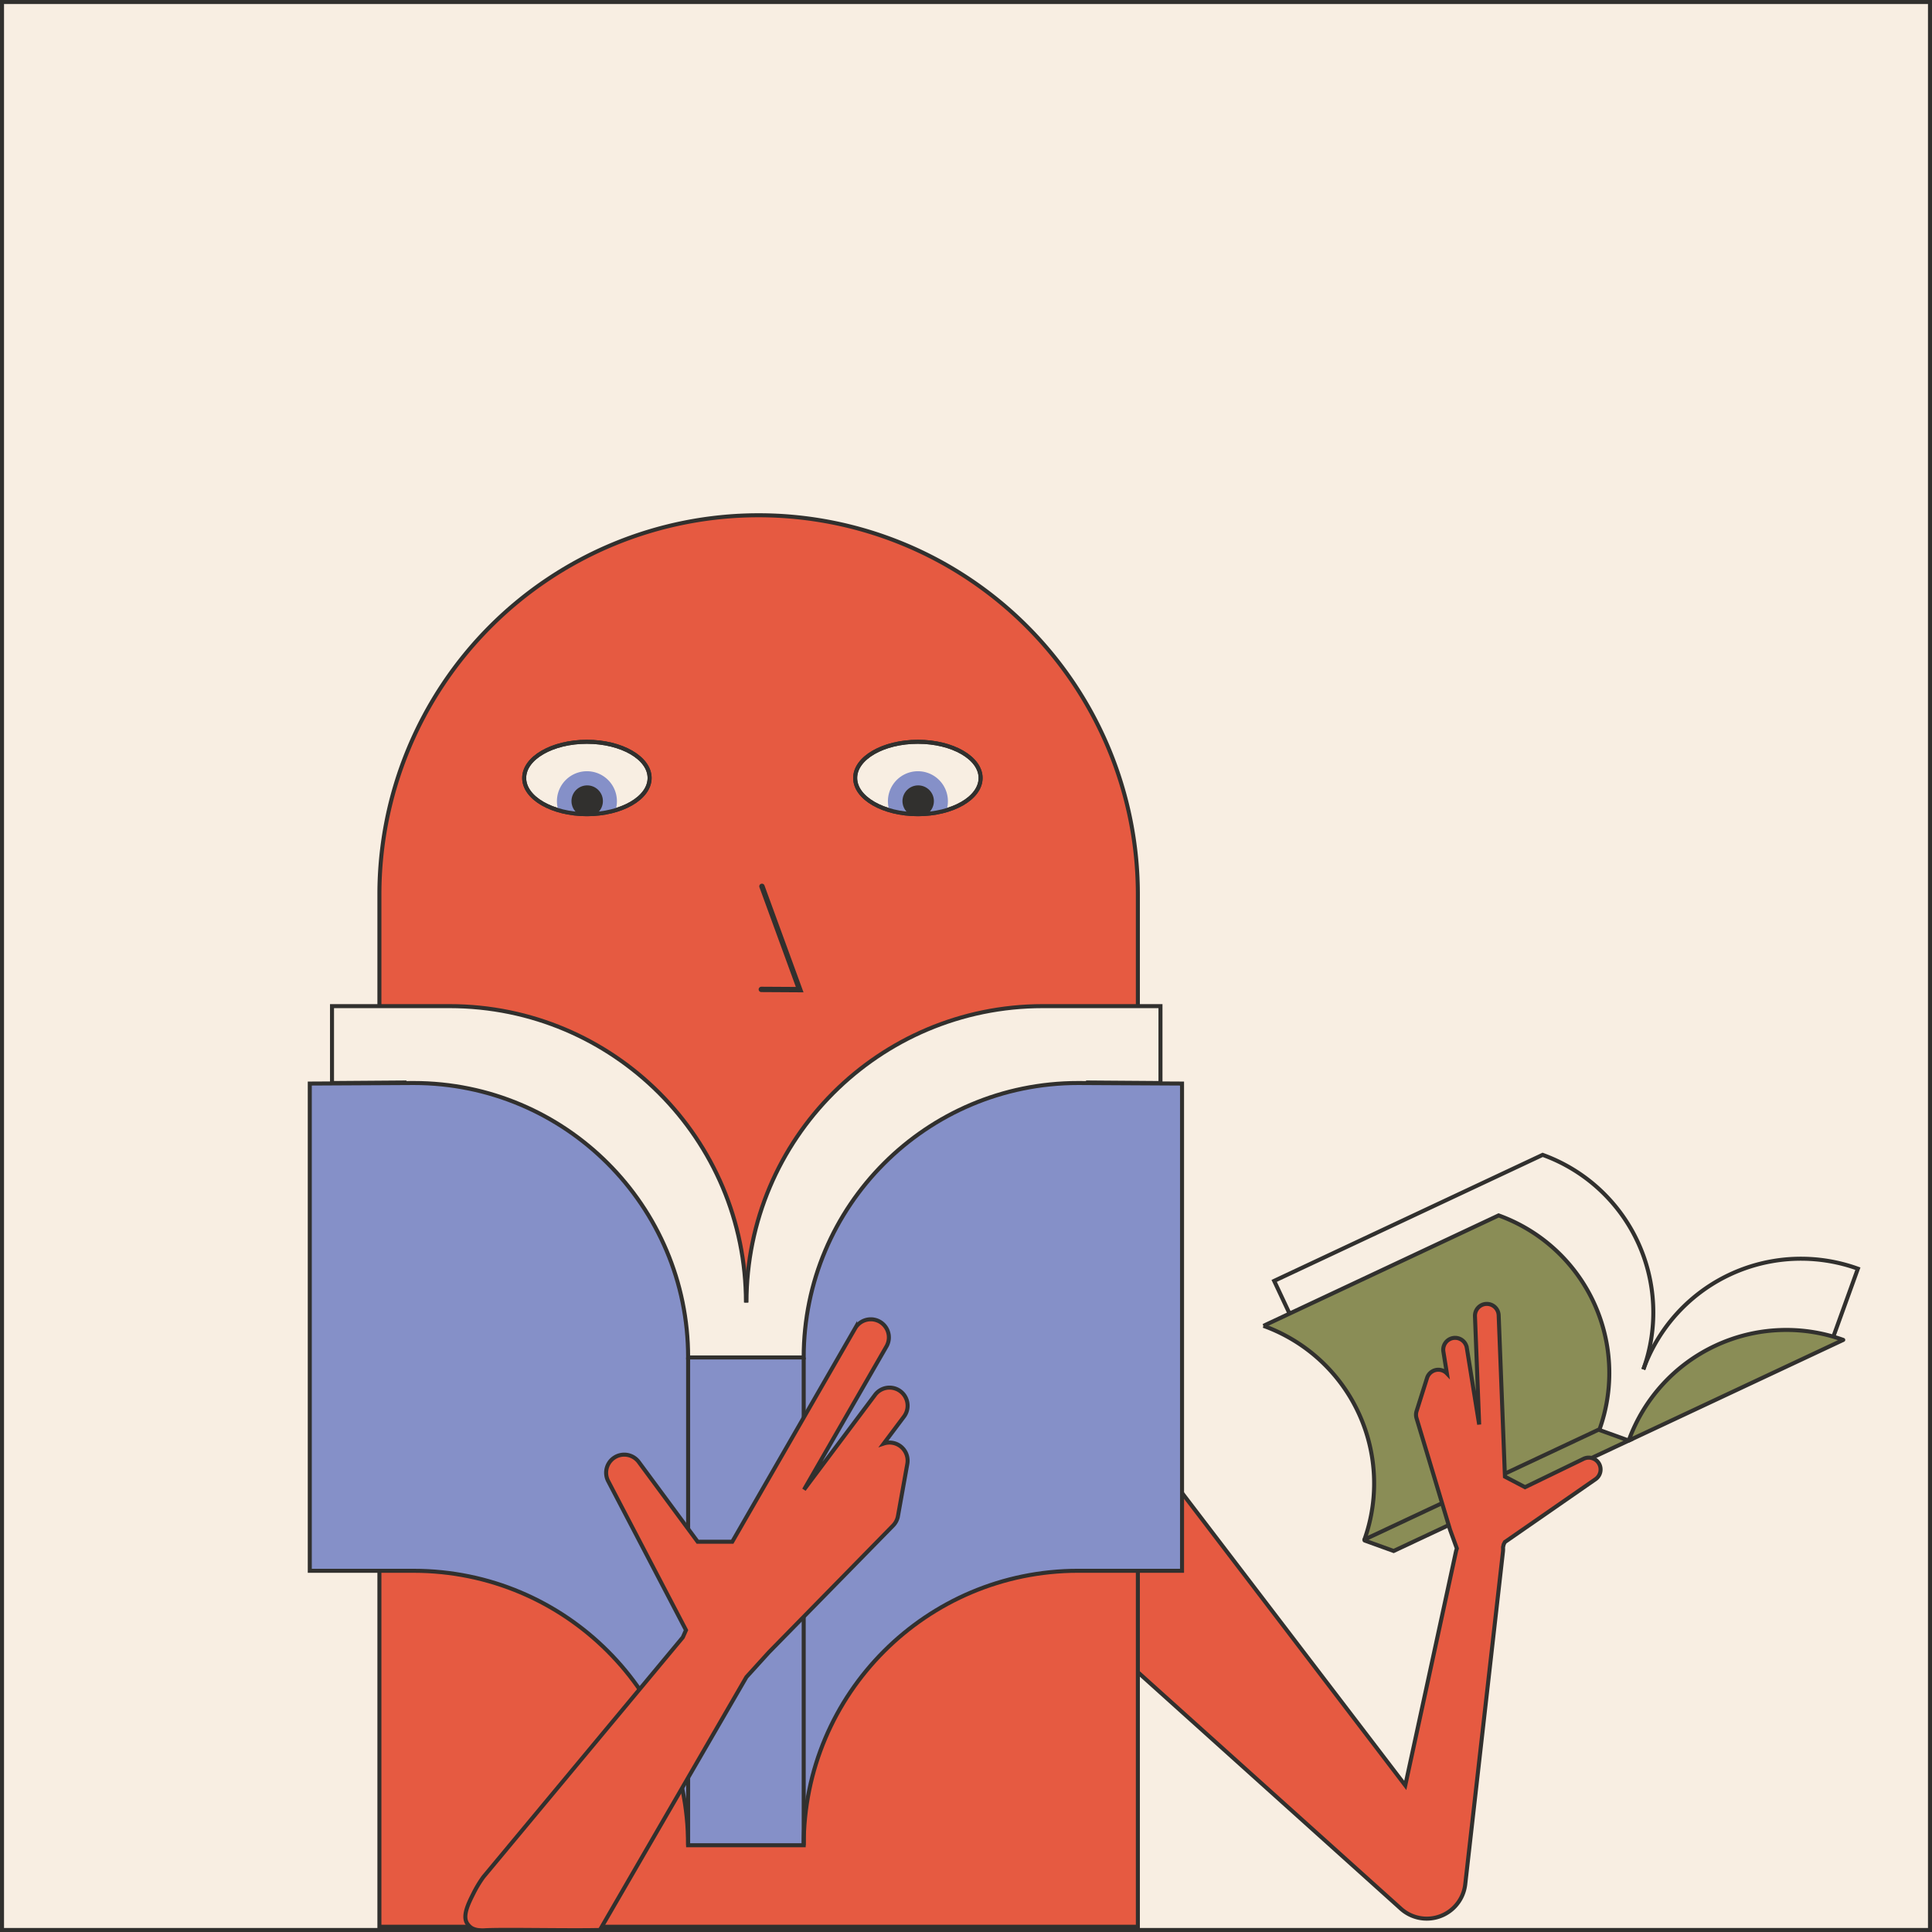 <svg xmlns="http://www.w3.org/2000/svg" xmlns:xlink="http://www.w3.org/1999/xlink" viewBox="0 0 1441.75 1442.02"><defs><style>.cls-1,.cls-5,.cls-6{fill:none;}.cls-2,.cls-4{fill:#f8eee2;}.cls-12,.cls-13,.cls-2,.cls-5,.cls-6,.cls-7{stroke:#31302e;}.cls-12,.cls-13,.cls-2,.cls-6,.cls-7{stroke-miterlimit:10;}.cls-13,.cls-2,.cls-5,.cls-6,.cls-7{stroke-width:3px;}.cls-3{fill:#8a8d56;}.cls-5{stroke-linejoin:round;}.cls-12,.cls-7{fill:#e65a41;}.cls-8{clip-path:url(#clip-path);}.cls-13,.cls-9{fill:#8590c8;}.cls-10{fill:#31302e;}.cls-11{clip-path:url(#clip-path-2);}.cls-12{stroke-linecap:round;stroke-width:4px;}</style><clipPath id="clip-path"><ellipse class="cls-1" cx="684.97" cy="580.57" rx="46.8" ry="27.02"/></clipPath><clipPath id="clip-path-2"><ellipse class="cls-1" cx="437.97" cy="580.57" rx="46.8" ry="27.02"/></clipPath></defs><g id="Capa_2" data-name="Capa 2"><g id="Layer_1" data-name="Layer 1"><rect class="cls-2" x="1.5" y="1.5" width="1438.75" height="1438.75"/><path class="cls-3" d="M1193.06,1066.23l-175.34,82.31a.65.65,0,0,0-.16.13,125,125,0,0,0-75.36-159.5L961.65,980l156-73.24A125.05,125.05,0,0,1,1193.06,1066.23Z"/><path class="cls-3" d="M1017.56,1148.67c0,.1-.07.21-.11.32A.52.52,0,0,1,1017.56,1148.67Z"/><path class="cls-3" d="M1193.06,1066.23l-.23.66,21.93,7.92-175.47,82.37-21.53-7.77a.47.47,0,0,1-.31-.42c0-.11.08-.22.11-.32a.65.65,0,0,1,.16-.13Z"/><path class="cls-4" d="M1150.53,861.57a125.06,125.06,0,0,1,75.15,160.1,125.06,125.06,0,0,1,160.1-75.15l-18.32,50.73a125.06,125.06,0,0,0-152.7,77.56l-21.93-7.92.23-.66.86-.4-.86.4a125.05,125.05,0,0,0-75.38-159.43L961.65,980l-11.46-24.42Z"/><path class="cls-3" d="M1367.46,997.25l0,.1,0-.1c2.47.73,4.94,1.52,7.39,2.41l-160.09,75.15A125.06,125.06,0,0,1,1367.46,997.25Z"/><path class="cls-5" d="M1215.42,1075.05a125.06,125.06,0,0,1,160.1-75.15Z"/><path class="cls-6" d="M1226.35,1021.91a125,125,0,0,1,160.09-75.15l-18.35,50.83"/><path class="cls-6" d="M1018,1149.5a125,125,0,0,0-75.15-160.09"/><path class="cls-6" d="M1226.35,1021.91a125.07,125.07,0,0,0-75.15-160.1L950.85,955.86l11.47,24.42"/><path class="cls-6" d="M942.87,989.41,1118.34,907a125,125,0,0,1,75.15,160.09l21.93,7.92L1040,1157.42l-21.52-7.77a.47.47,0,0,1,0-.87l176.2-82.71"/><path class="cls-7" d="M1193.23,1092.15a8.85,8.85,0,0,0-11.51-3.5l-43.66,21.16-15-7.87-4.68-120.4a8.85,8.85,0,0,0-17.69.69l3.14,80.81-9.23-57.23a8.85,8.85,0,1,0-17.48,2.82l2.62,16.28a8.84,8.84,0,0,0-14.83,3.45l-7.82,24.78a8.81,8.81,0,0,0,0,5.21l25,83.18,5.08,14-.55,1.81-37.94,175L780.58,981.12a81.46,81.46,0,0,0-9.71-10.53A76.94,76.94,0,1,0,668,1085l374.23,336.51,3.2,2.89a28.9,28.9,0,0,0,48-18.23l28.15-248.25a17.67,17.67,0,0,0,.05-3.25l.49-2.17.88-1.75,67.61-46.87A8.86,8.86,0,0,0,1193.23,1092.15Z"/><path class="cls-7" d="M566.13,384.51h0a283,283,0,0,1,283,283v770.33a0,0,0,0,1,0,0h-566a0,0,0,0,1,0,0V667.51A283,283,0,0,1,566.13,384.51Z"/><ellipse class="cls-2" cx="684.97" cy="580.57" rx="46.8" ry="27.02"/><g class="cls-8"><path class="cls-9" d="M685,575.53a22.38,22.38,0,1,0,22.37,22.38A22.38,22.38,0,0,0,685,575.53Zm0,33.56a11.19,11.19,0,1,1,11.18-11.18A11.19,11.19,0,0,1,685,609.09Z"/><circle class="cls-10" cx="685.19" cy="597.82" r="11.73"/></g><ellipse class="cls-6" cx="684.97" cy="580.57" rx="46.8" ry="27.02"/><ellipse class="cls-2" cx="437.97" cy="580.57" rx="46.8" ry="27.02"/><g class="cls-11"><path class="cls-9" d="M438,575.53a22.38,22.38,0,1,0,22.37,22.38A22.38,22.38,0,0,0,438,575.53Zm0,33.56a11.19,11.19,0,1,1,11.18-11.18A11.19,11.19,0,0,1,438,609.09Z"/><circle class="cls-10" cx="438.19" cy="597.82" r="11.73"/></g><ellipse class="cls-6" cx="437.97" cy="580.57" rx="46.8" ry="27.02"/><polyline class="cls-12" points="568.6 661.42 596.76 738.51 568.13 738.34"/><polygon class="cls-4" points="539.63 940.45 474.13 920.54 501.49 1034.14 614.26 1025.85 634.99 935.47 615.09 920.54 569.48 957.03 557.05 971.96 539.63 940.45"/><path class="cls-2" d="M556.67,972c0-122.16-99-221.18-221.19-221.18H247.76v57.39l55.55-.41"/><path class="cls-2" d="M557.05,972c0-122.16,99-221.18,221.18-221.18H866v57.39l-55.55-.41"/><path class="cls-13" d="M568.65,1377h31.1c0-113.11,91.7-204.81,204.81-204.81h77.53V808.6l-77.53-.41c-113.11,0-204.81,91.7-204.81,204.81H513.51c0-113.11-91.69-204.81-204.81-204.81l-77.53.41v363.6H308.7c113.12,0,204.81,91.7,204.81,204.81h55.14Z"/><line class="cls-6" x1="513.51" y1="1013" x2="513.51" y2="1377.01"/><line class="cls-6" x1="599.76" y1="1013" x2="599.76" y2="1377.01"/><path class="cls-7" d="M360.71,1400.7l148.84-178.86,2.37-5.37-58.07-111.21A13.5,13.5,0,0,1,476.68,1091l43.95,59.52h25.81l91.68-159.23a13.5,13.5,0,1,1,23.4,13.47L600,1111.63l53-70.72a13.5,13.5,0,0,1,21.6,16.2l-15.08,20.11a13.49,13.49,0,0,1,17.57,15.18l-7,39a13.49,13.49,0,0,1-3.65,7.06l-92.7,94.59L557,1251.5,447.67,1440.25l-7.09.1c-24.67.27-67.34-.63-79.2.13a21.72,21.72,0,0,1-3.24-.06,14,14,0,0,1-5.88-1.5,11.58,11.58,0,0,1-3.82-3.86c-3.34-5.67,1.16-14.71,4.82-22A87.53,87.53,0,0,1,360.71,1400.7Z"/></g></g></svg>